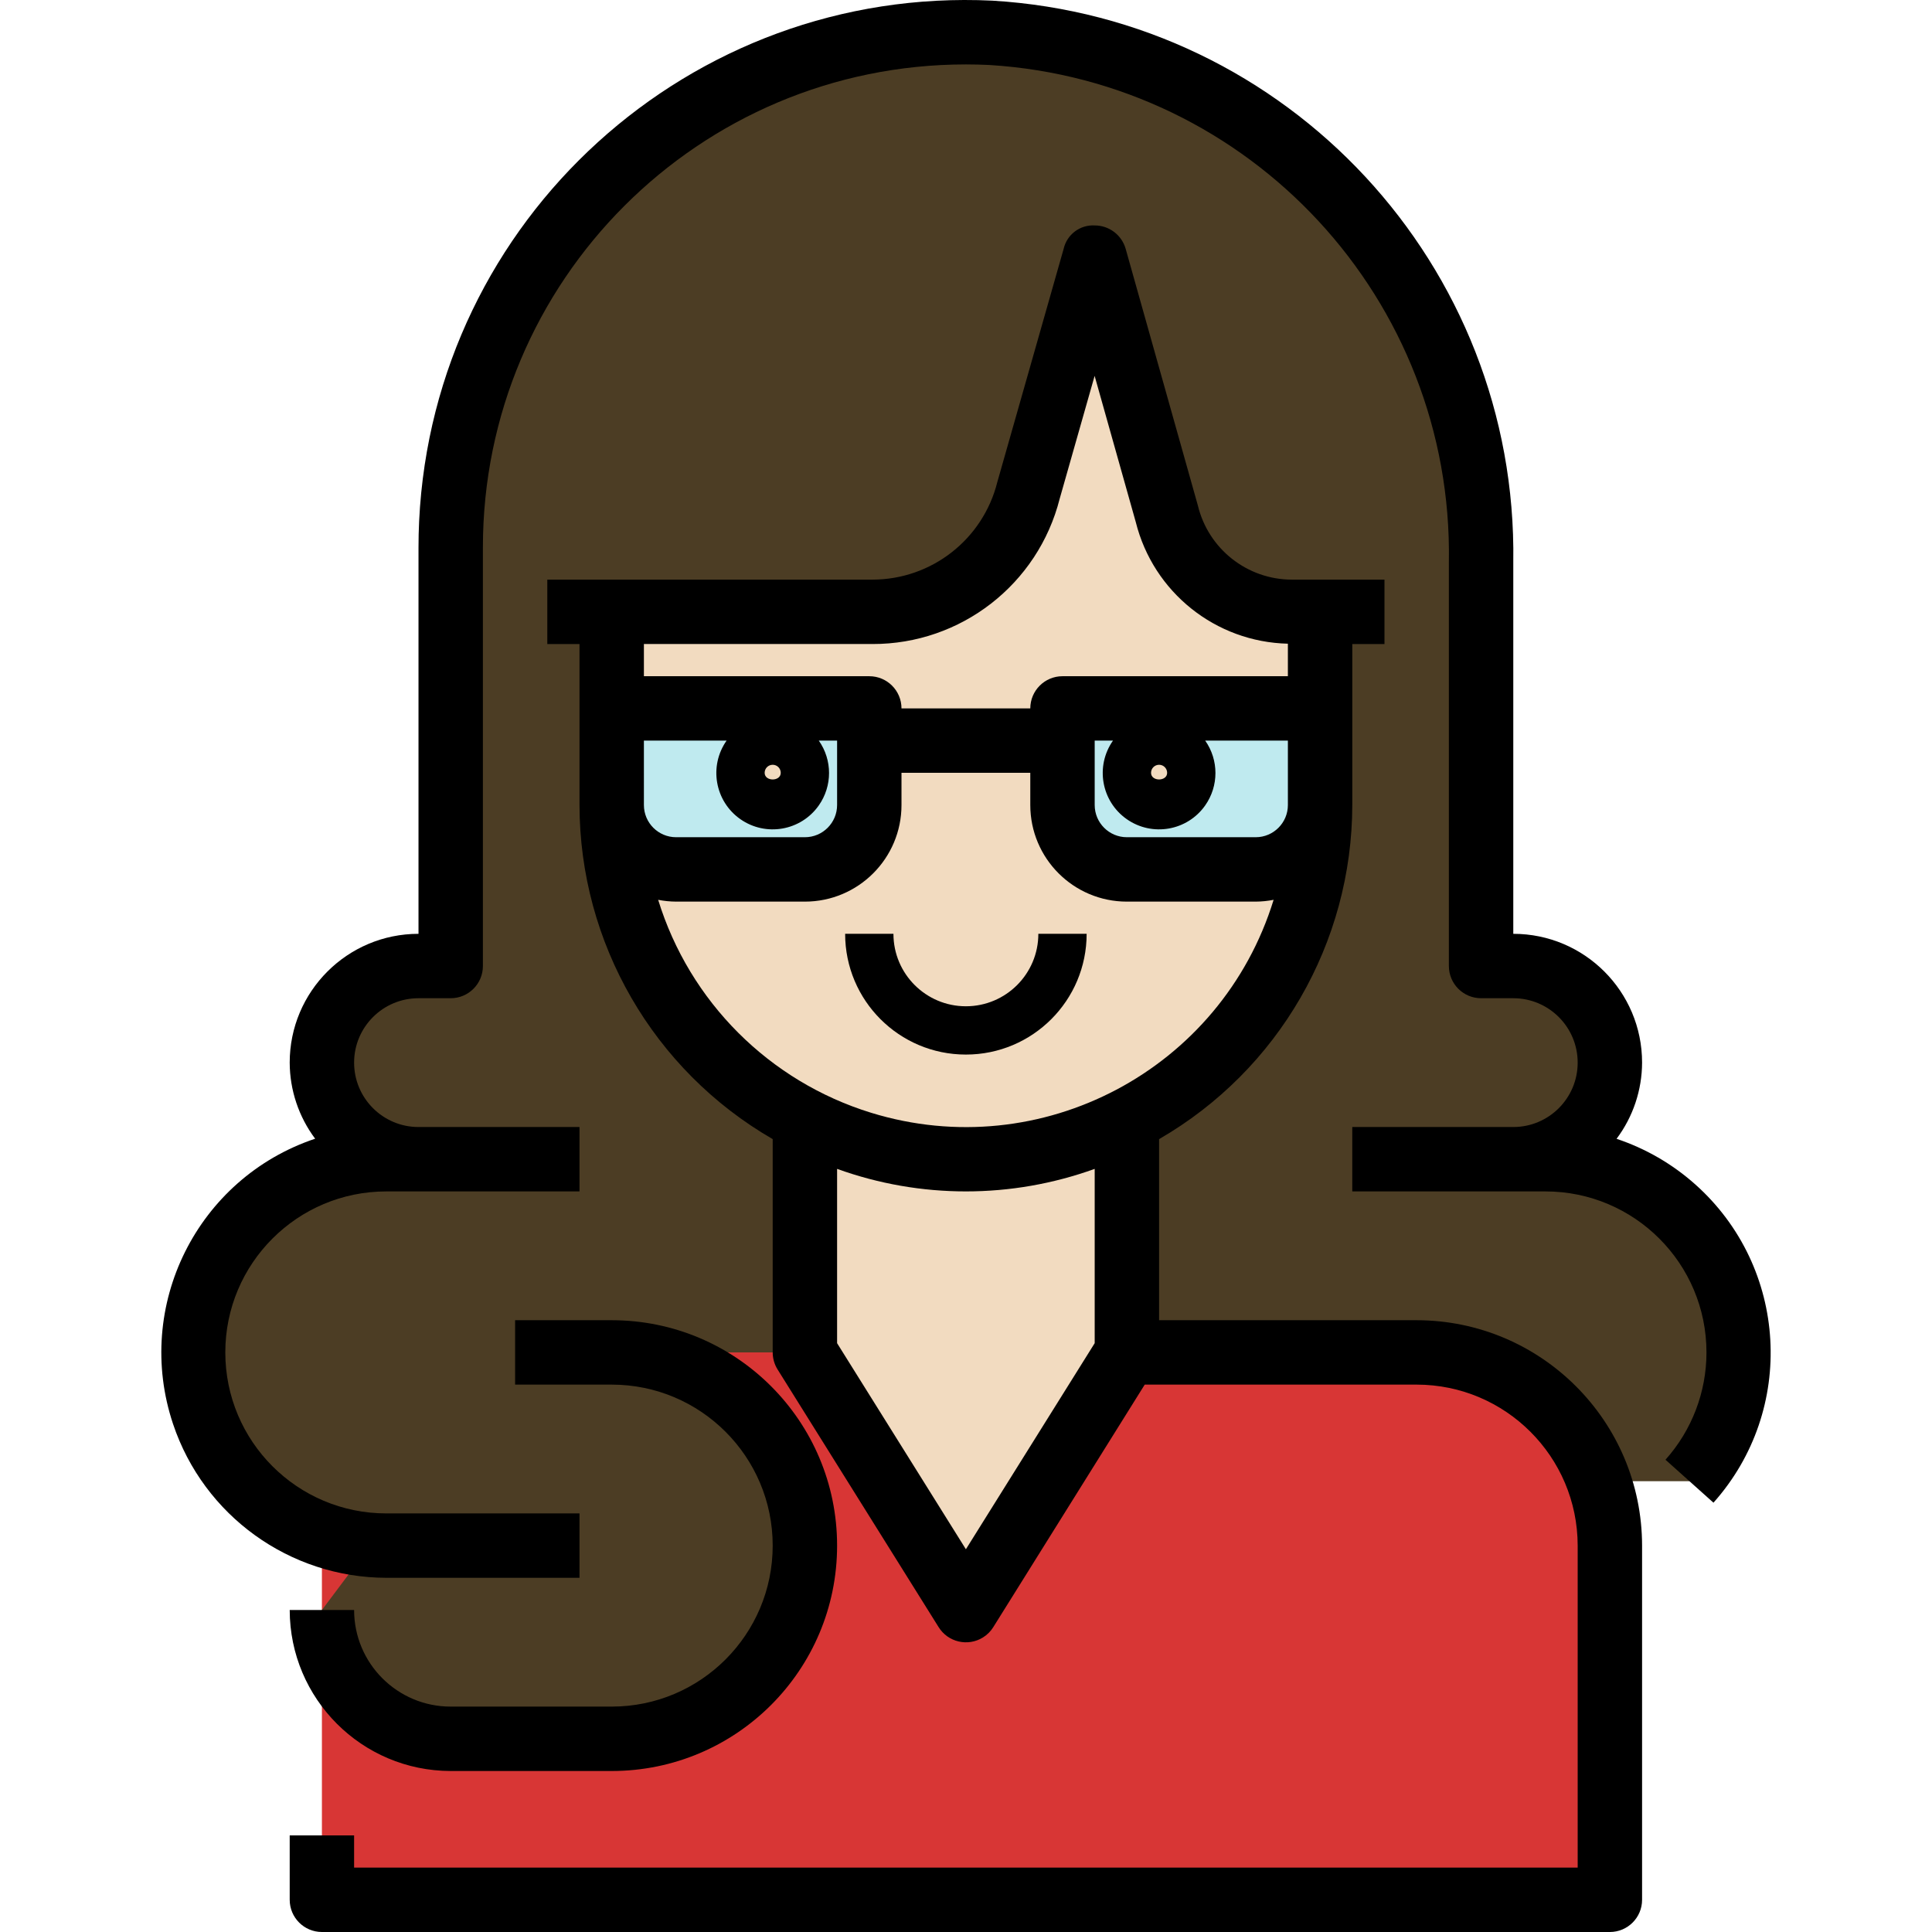 <?xml version="1.0" encoding="iso-8859-1"?>
<!-- Generator: Adobe Illustrator 19.0.0, SVG Export Plug-In . SVG Version: 6.00 Build 0)  -->
<svg version="1.1" id="Capa_1" xmlns="http://www.w3.org/2000/svg" xmlns:xlink="http://www.w3.org/1999/xlink" x="0px" y="0px"
	 viewBox="0 0 480.009 480.009" style="enable-background:new 0 0 480.009 480.009;" xml:space="preserve">
<path style="fill:#D83635;" d="M351.978,336.009h-72l-40,64l-40-64h-72c-26.51,0-48,21.49-48,48v88h320v-88
	C399.978,357.5,378.487,336.009,351.978,336.009z"/>
<path style="fill:#4C3D24;" d="M419.754,368.009c17.673-19.759,15.982-50.104-3.777-67.777c-8.8-7.871-20.192-12.223-31.999-12.223
	h-8c13.255,0,24-10.745,24-24c0-13.255-10.745-24-24-24h-8V139.625c0-68.92-52.968-128.232-121.816-131.472
	C175.552,4.738,115.543,59.21,112.127,129.82c-0.1,2.062-0.15,4.125-0.149,6.189v104h-8c-13.255,0-24,10.745-24,24
	c0,13.255,10.745,24,24,24h-8c-26.509,0.228-47.813,21.903-47.585,48.411c0.213,24.696,19.13,45.2,43.729,47.397l-12.144,16.192
	c0,17.673,14.327,32,32,32h40c26.51,0,48-21.49,48-48s-21.49-48-48-48h216l24,24v8h24"/>
<path style="fill:#F2DBC0;" d="M263.978,176.009h64v-24h-7.016c-14.682-0.002-27.48-9.996-31.04-24.24l-17.944-63.76l-16.424,57.704
	c-4.45,17.795-20.433,30.283-38.776,30.296h-64.8v24h64v24c0,8.837-7.163,16-16,16h-32c-8.837,0-16-7.163-16-16
	c0.007,33.053,18.551,63.31,48,78.32l0,0v57.68l40,64l40-64v-57.68l0,0c29.449-15.01,47.993-45.267,48-78.32c0,8.837-7.163,16-16,16
	h-32c-8.837,0-16-7.163-16-16V176.009z"/>
<g>
	<path style="fill:#BFEAEF;" d="M167.978,216.009h32c8.837,0,16-7.163,16-16v-24h-64v24
		C151.978,208.846,159.141,216.009,167.978,216.009z"/>
	<path style="fill:#BFEAEF;" d="M263.978,184.009v16c0,8.837,7.163,16,16,16h32c8.837,0,16-7.163,16-16v-24h-64V184.009z"/>
</g>
<g>
	<circle style="fill:#F2DBC0;" cx="191.978" cy="192.009" r="8"/>
	<circle style="fill:#F2DBC0;" cx="287.978" cy="192.009" r="8"/>
</g>
<path d="M71.978,472.009c0,4.418,3.582,8,8,8h320c4.418,0,8-3.582,8-8v-88c-0.035-30.913-25.087-55.965-56-56h-64v-44.992
	c29.662-17.125,47.953-48.757,48-83.008v-40h8v-16h-23.016c-11.094-0.014-20.738-7.616-23.344-18.4l-17.936-63.76
	c-0.968-3.454-4.117-5.841-7.704-5.84c-3.642-0.201-6.899,2.252-7.712,5.808l-16.48,57.952
	c-3.558,14.233-16.338,24.223-31.008,24.24h-80.8v16h8v40c0.047,34.251,18.338,65.883,48,83.008v52.992
	c0,1.499,0.421,2.969,1.216,4.24l40,64c2.327,3.756,7.259,4.913,11.014,2.586c1.05-0.651,1.935-1.536,2.586-2.586l37.616-60.24
	h67.568c22.08,0.026,39.974,17.92,40,40v80h-304v-8h-16V472.009z M311.978,208.009h-32c-4.418,0-8-3.582-8-8v-16h4.544
	c-4.444,6.327-2.918,15.059,3.409,19.503s15.059,2.918,19.503-3.409c3.392-4.829,3.392-11.266,0-16.095h20.544v16
	C319.978,204.427,316.396,208.009,311.978,208.009z M289.978,192.009c0,2.2-4,2.2-4,0c0-1.105,0.895-2,2-2
	S289.978,190.905,289.978,192.009z M216.778,160.009c21.946,0.052,41.115-14.83,46.504-36.104l8.68-30.52l10.224,36.328
	c4.358,17.432,19.828,29.801,37.792,30.216v8.08h-56c-4.418,0-8,3.582-8,8h-32c0-4.418-3.582-8-8-8h-56v-8H216.778z
	 M193.978,192.009c0,2.2-4,2.2-4,0c0-1.105,0.895-2,2-2S193.978,190.905,193.978,192.009z M159.978,184.009h20.544
	c-4.444,6.327-2.918,15.059,3.409,19.503c6.327,4.444,15.059,2.918,19.503-3.409c3.392-4.829,3.392-11.266,0-16.095h4.544v16
	c0,4.418-3.582,8-8,8h-32c-4.418,0-8-3.582-8-8V184.009z M163.522,223.561c1.468,0.288,2.96,0.438,4.456,0.448h32
	c13.255,0,24-10.745,24-24v-8h32v8c0,13.255,10.745,24,24,24h32c1.496-0.01,2.988-0.16,4.456-0.448
	c-13.005,42.226-57.778,65.913-100.003,52.909C191.125,268.676,171.315,248.866,163.522,223.561z M239.978,384.913l-32-51.2v-43.304
	c20.68,7.466,43.32,7.466,64,0v43.304L239.978,384.913z"/>
<path d="M151.978,424.009h-40c-13.255,0-24-10.745-24-24h-16c0.026,22.08,17.92,39.974,40,40h40c30.928,0,56-25.072,56-56
	s-25.072-56-56-56h-24v16h24c22.091,0,40,17.909,40,40S174.069,424.009,151.978,424.009z"/>
<path d="M401.658,282.913c4.084-5.458,6.3-12.087,6.32-18.904c0-17.673-14.327-32-32-32v-92.384
	c1.094-73.624-55.939-135.073-129.44-139.464C171.514-3.462,107.759,54.42,104.136,129.443c-0.106,2.187-0.158,4.377-0.158,6.566v96
	c-17.673,0-32,14.327-32,32c0.02,6.817,2.236,13.446,6.32,18.904c-29.324,9.83-45.127,41.571-35.297,70.895
	c7.636,22.78,28.952,38.15,52.977,38.201h48v-16h-48c-22.091,0-40-17.909-40-40s17.909-40,40-40h48v-16h-40c-8.837,0-16-7.163-16-16
	c0-8.837,7.163-16,16-16h8c4.418,0,8-3.582,8-8v-104c-0.003-66.274,53.721-120.002,119.995-120.005c1.941,0,3.882,0.047,5.821,0.141
	c64.953,4.012,115.257,58.412,114.184,123.48v100.384c0,4.418,3.582,8,8,8h8c8.837,0,16,7.163,16,16c0,8.837-7.163,16-16,16h-40v16
	h48c22.091,0,40,17.909,39.999,40.001c0,9.838-3.626,19.33-10.183,26.663l11.92,10.672c20.59-23.078,18.573-58.478-4.506-79.068
	c-5.679-5.067-12.331-8.923-19.55-11.332L401.658,282.913z"/>
<path d="M269.978,232.009h-12c0,9.941-8.059,18-18,18s-18-8.059-18-18h-12c0,16.569,13.431,30,30,30
	S269.978,248.578,269.978,232.009z"/>
<g>
</g>
<g>
</g>
<g>
</g>
<g>
</g>
<g>
</g>
<g>
</g>
<g>
</g>
<g>
</g>
<g>
</g>
<g>
</g>
<g>
</g>
<g>
</g>
<g>
</g>
<g>
</g>
<g>
</g>
</svg>
